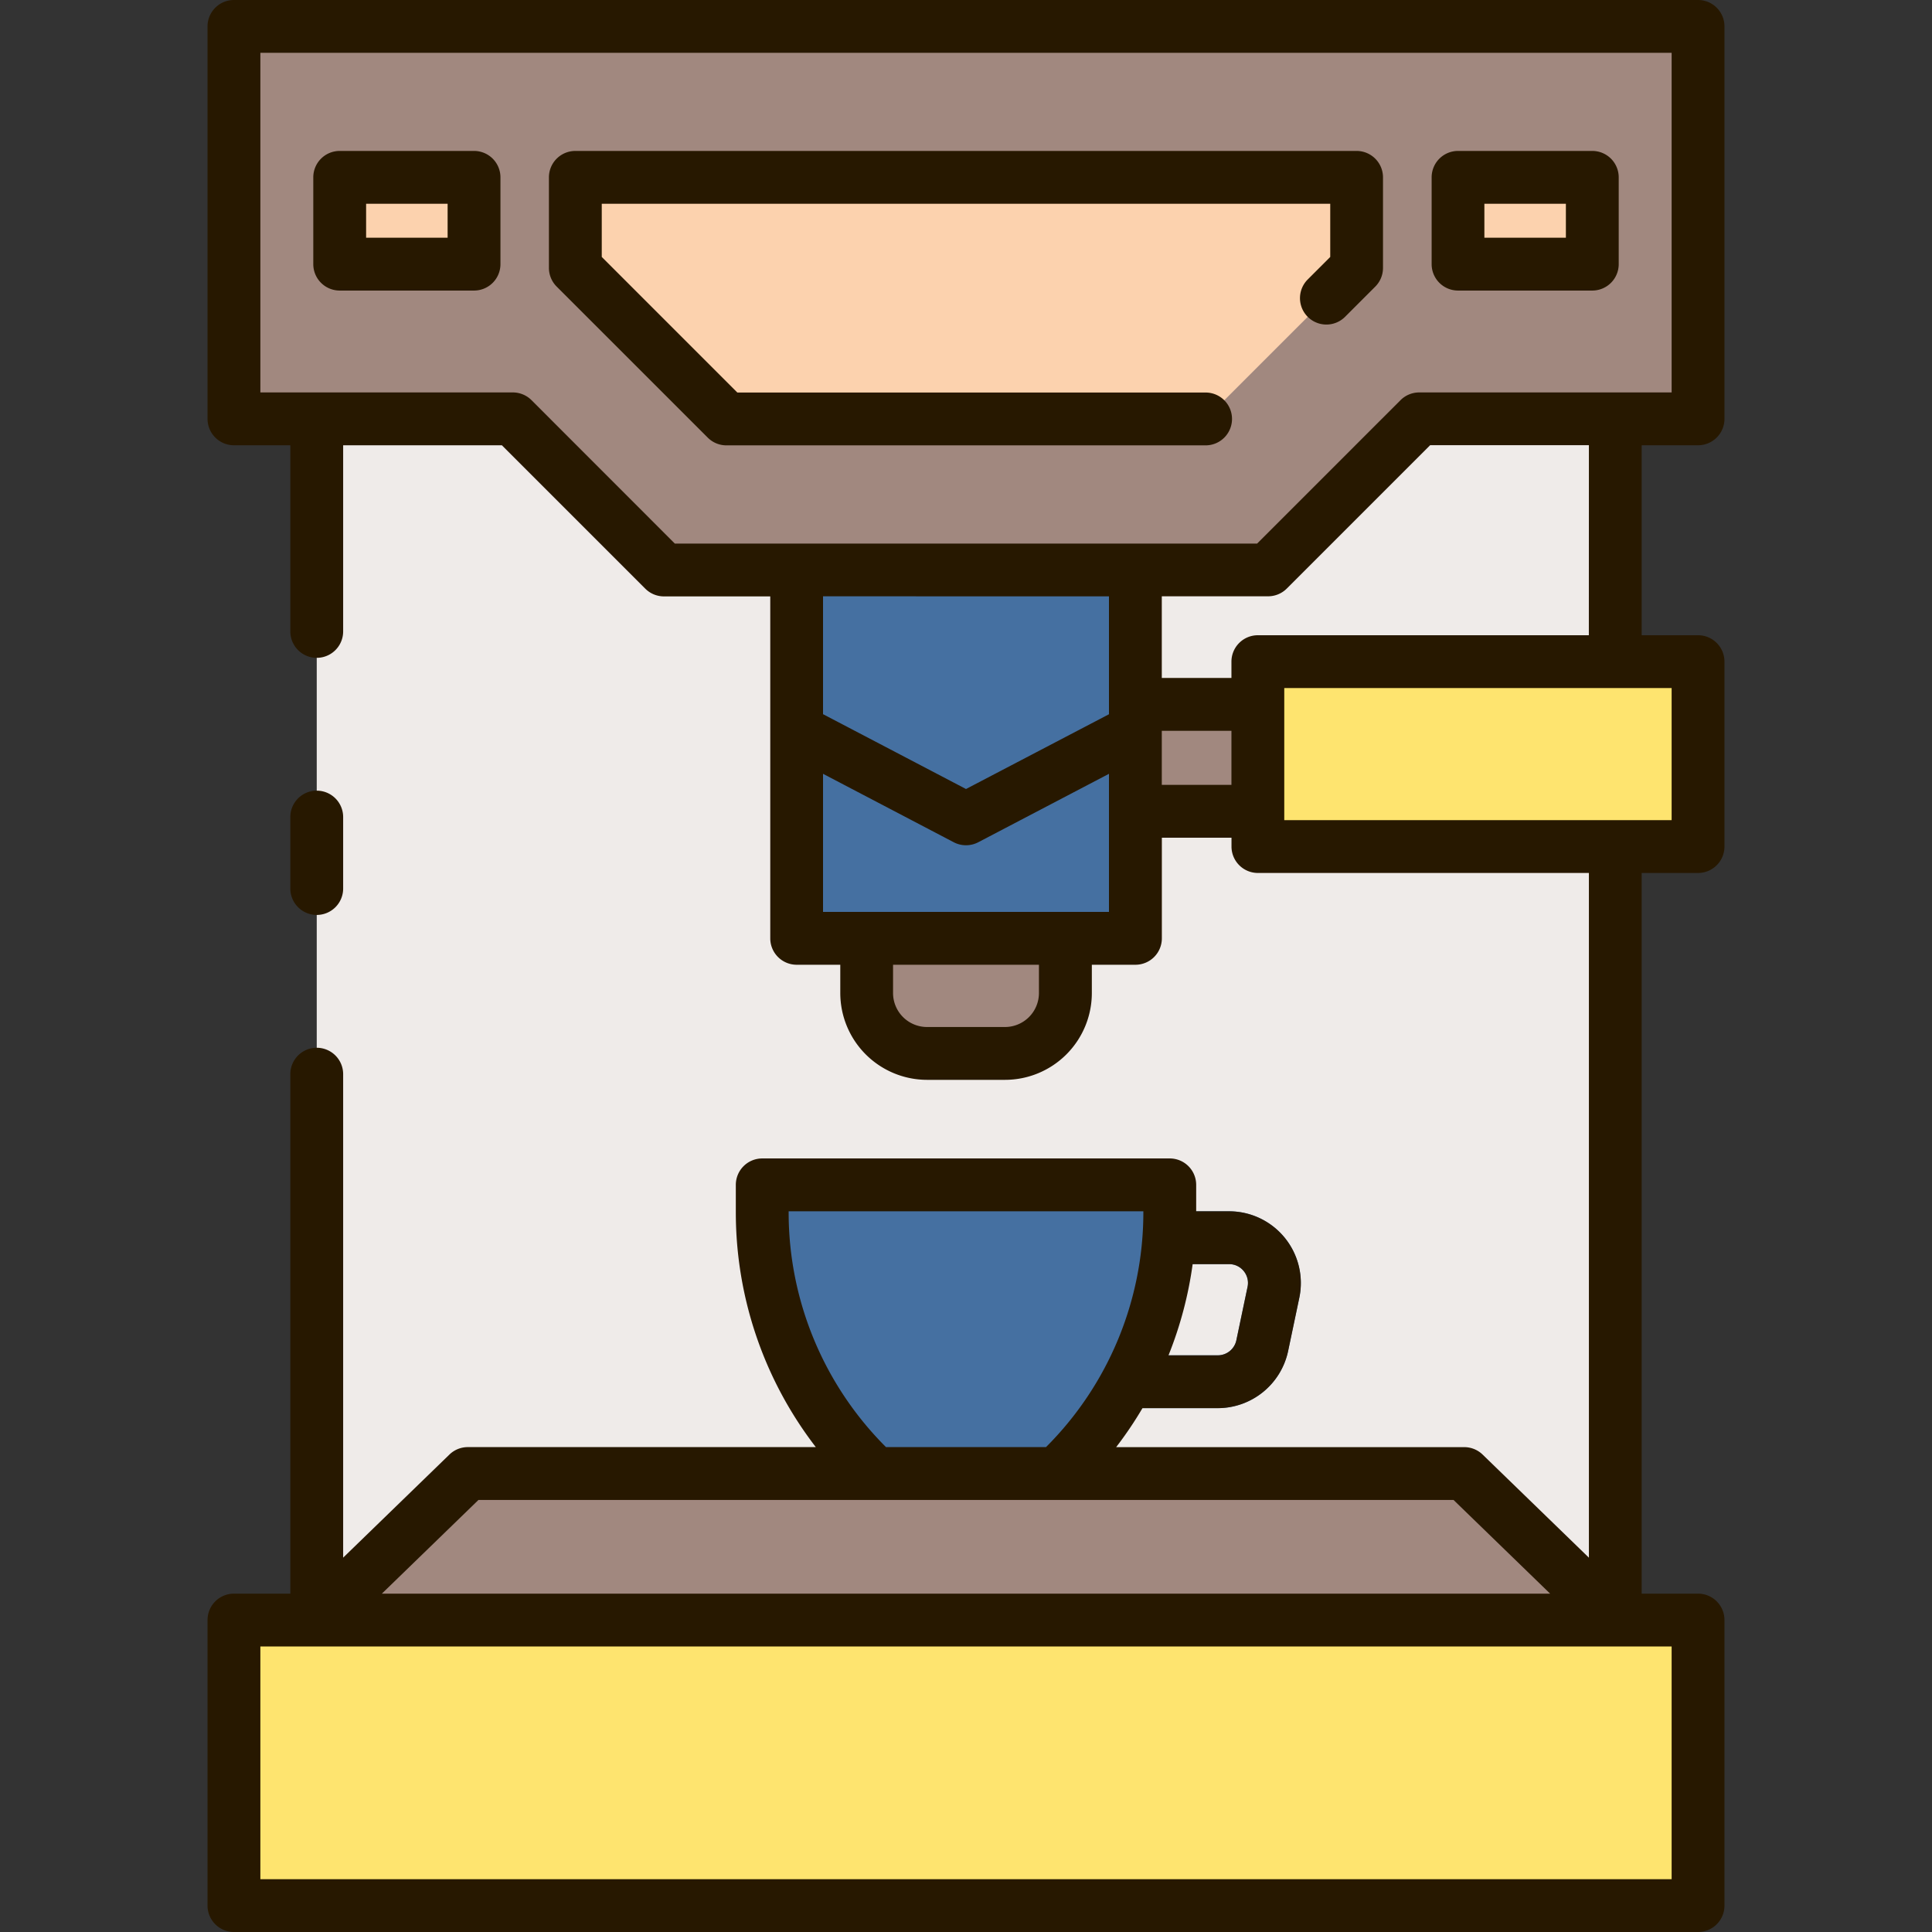 <svg id="Layer_2" height="512" viewBox="0 0 128 128" width="512" xmlns="http://www.w3.org/2000/svg" data-name="Layer 2"><rect x="0" y="0" width="128" height="128" fill="#333333" stroke="none"/><path d="m83.336 56.086v-12.25h23.679v-16.088h-12.991l-10.008 10.008h-40.032l-10.008-10.008h-12.991v79.585h86.03v-51.247z" fill="#efebe9"/><path d="m112.5 27.748h-18.476l-10.008 10.008h-40.032l-10.008-10.008h-18.476v-25.998h97z" fill="#a1887f"/><path d="m112.5 27.748h-18.476l-10.008 10.008h-40.032l-10.008-10.008h-18.476v-25.998h97z" fill="#a1887f"/><path d="m15.5 107.333h97v18.917h-97z" fill="#fee46f"/><path d="m107.015 107.333h-86.03l10.008-9.708h66.014z" fill="#a1887f"/><path d="m70.005 97.625h-12.005a23.633 23.633 0 0 1 -7.5-17.265v-1.86h27v1.86a23.633 23.633 0 0 1 -7.495 17.265z" fill="#4570a1"/><path d="m80.687 93.292h-6a1.75 1.75 0 1 1 0-3.5h6a1.257 1.257 0 0 0 1.224-.994l.743-3.541a1.251 1.251 0 0 0 -1.224-1.507h-3.93a1.75 1.75 0 0 1 0-3.5h3.93a4.753 4.753 0 0 1 4.65 5.726l-.744 3.541a4.772 4.772 0 0 1 -4.649 3.775z" fill="#4570a1"/><path d="m52.778 37.756h22.445v24.411h-22.445z" fill="#4570a1"/><path d="m83.336 43.836h29.164v12.25h-29.164z" fill="#fee46f"/><path d="m75.222 46.667h8.114v7.083h-8.114z" fill="#a1887f"/><path d="m57.417 62.167h13.166a0 0 0 0 1 0 0v3.625a4 4 0 0 1 -4 4h-5.166a4 4 0 0 1 -4-4v-3.625a0 0 0 0 1 0 0z" fill="#a1887f"/><path d="m38.118 11.75v5.998l10.008 10.008h31.748l10.008-10.008v-5.998z" fill="#fcd2ae"/><path d="m96.594 11.75h8.901v5.75h-8.901z" fill="#fcd2ae"/><path d="m22.506 11.75h8.901v5.75h-8.901z" fill="#fcd2ae"/><g fill="#271800"><path d="m112.5 29.5a1.75 1.75 0 0 0 1.75-1.75v-26a1.75 1.75 0 0 0 -1.75-1.75h-97a1.75 1.75 0 0 0 -1.75 1.75v26a1.75 1.75 0 0 0 1.75 1.75h3.735v12.333a1.75 1.75 0 0 0 3.5 0v-12.333h10.516l9.5 9.5a1.75 1.75 0 0 0 1.237.513h7.044v22.654a1.75 1.75 0 0 0 1.75 1.75h2.889v1.875a5.756 5.756 0 0 0 5.75 5.75h5.166a5.756 5.756 0 0 0 5.75-5.75v-1.875h2.889a1.75 1.75 0 0 0 1.75-1.75v-6.667h4.614v.586a1.75 1.75 0 0 0 1.75 1.75h21.929v45.364l-7.04-6.829a1.747 1.747 0 0 0 -1.218-.494h-23.063a25.3 25.3 0 0 0 1.744-2.583h5a4.772 4.772 0 0 0 4.649-3.775l.744-3.541a4.753 4.753 0 0 0 -4.65-5.726h-2.185v-1.752a1.75 1.75 0 0 0 -1.75-1.75h-27a1.75 1.75 0 0 0 -1.75 1.75v1.86a25.481 25.481 0 0 0 5.3 15.515h-23.057a1.747 1.747 0 0 0 -1.218.494l-7.04 6.829v-32.031a1.75 1.75 0 0 0 -3.5 0v34.416h-3.735a1.75 1.75 0 0 0 -1.75 1.75v18.917a1.75 1.75 0 0 0 1.75 1.75h97a1.75 1.75 0 0 0 1.75-1.75v-18.917a1.75 1.75 0 0 0 -1.75-1.75h-3.735v-47.747h3.735a1.75 1.75 0 0 0 1.75-1.75v-12.25a1.75 1.75 0 0 0 -1.75-1.75h-3.735v-12.586zm-30.1 54.712a1.231 1.231 0 0 1 .254 1.045l-.743 3.543a1.257 1.257 0 0 1 -1.224.994h-3.271a25.451 25.451 0 0 0 1.6-6.042h2.414a1.229 1.229 0 0 1 .97.46zm-30.15-3.852v-.11h23.5v.11a21.963 21.963 0 0 1 -6.45 15.515h-10.6a21.963 21.963 0 0 1 -6.45-15.515zm-20.55 19.015h64.6l6.4 6.208h-77.4zm79.05 25.125h-93.5v-15.417h93.5zm-75.537-97.989a1.75 1.75 0 0 0 -1.237-.511h-16.726v-22.5h93.5v22.5h-16.726a1.75 1.75 0 0 0 -1.237.513l-9.5 9.5h-38.578zm38.259 13v7.81l-9.472 4.953-9.472-4.958v-7.81zm-4.639 26.281a2.253 2.253 0 0 1 -2.25 2.25h-5.166a2.253 2.253 0 0 1 -2.25-2.25v-1.875h9.666zm4.639-5.375h-18.944v-9.15l8.66 4.534a1.756 1.756 0 0 0 1.624 0l8.66-4.534zm3.5-8.417v-3.583h4.614v3.583zm33.778 2.336h-25.664v-8.75h25.664zm-5.485-12.25h-21.929a1.75 1.75 0 0 0 -1.75 1.75v1.081h-4.614v-5.411h7.044a1.75 1.75 0 0 0 1.237-.513l9.5-9.5h10.516z"/><path d="m20.985 60.617a1.75 1.75 0 0 0 1.75-1.75v-4.734a1.75 1.75 0 1 0 -3.5 0v4.734a1.75 1.75 0 0 0 1.75 1.75z"/><path d="m81.624 27.756a1.75 1.75 0 0 0 -1.75-1.75h-31.023l-8.983-8.983v-3.523h48.264v3.523l-1.492 1.493a1.749 1.749 0 0 0 2.474 2.474l2-2a1.75 1.75 0 0 0 .513-1.237v-6a1.75 1.75 0 0 0 -1.745-1.753h-51.764a1.75 1.75 0 0 0 -1.75 1.75v6a1.75 1.75 0 0 0 .513 1.237l10.008 10.006a1.75 1.75 0 0 0 1.237.513h31.748a1.75 1.75 0 0 0 1.75-1.75z"/><path d="m96.594 19.25h8.9a1.75 1.75 0 0 0 1.75-1.75v-5.75a1.75 1.75 0 0 0 -1.744-1.75h-8.9a1.749 1.749 0 0 0 -1.75 1.75v5.75a1.749 1.749 0 0 0 1.744 1.75zm1.75-5.75h5.4v2.25h-5.4z"/><path d="m31.406 10h-8.9a1.75 1.75 0 0 0 -1.75 1.75v5.75a1.75 1.75 0 0 0 1.75 1.75h8.9a1.749 1.749 0 0 0 1.75-1.75v-5.75a1.749 1.749 0 0 0 -1.75-1.75zm-1.75 5.75h-5.4v-2.25h5.4z"/></g></svg>
